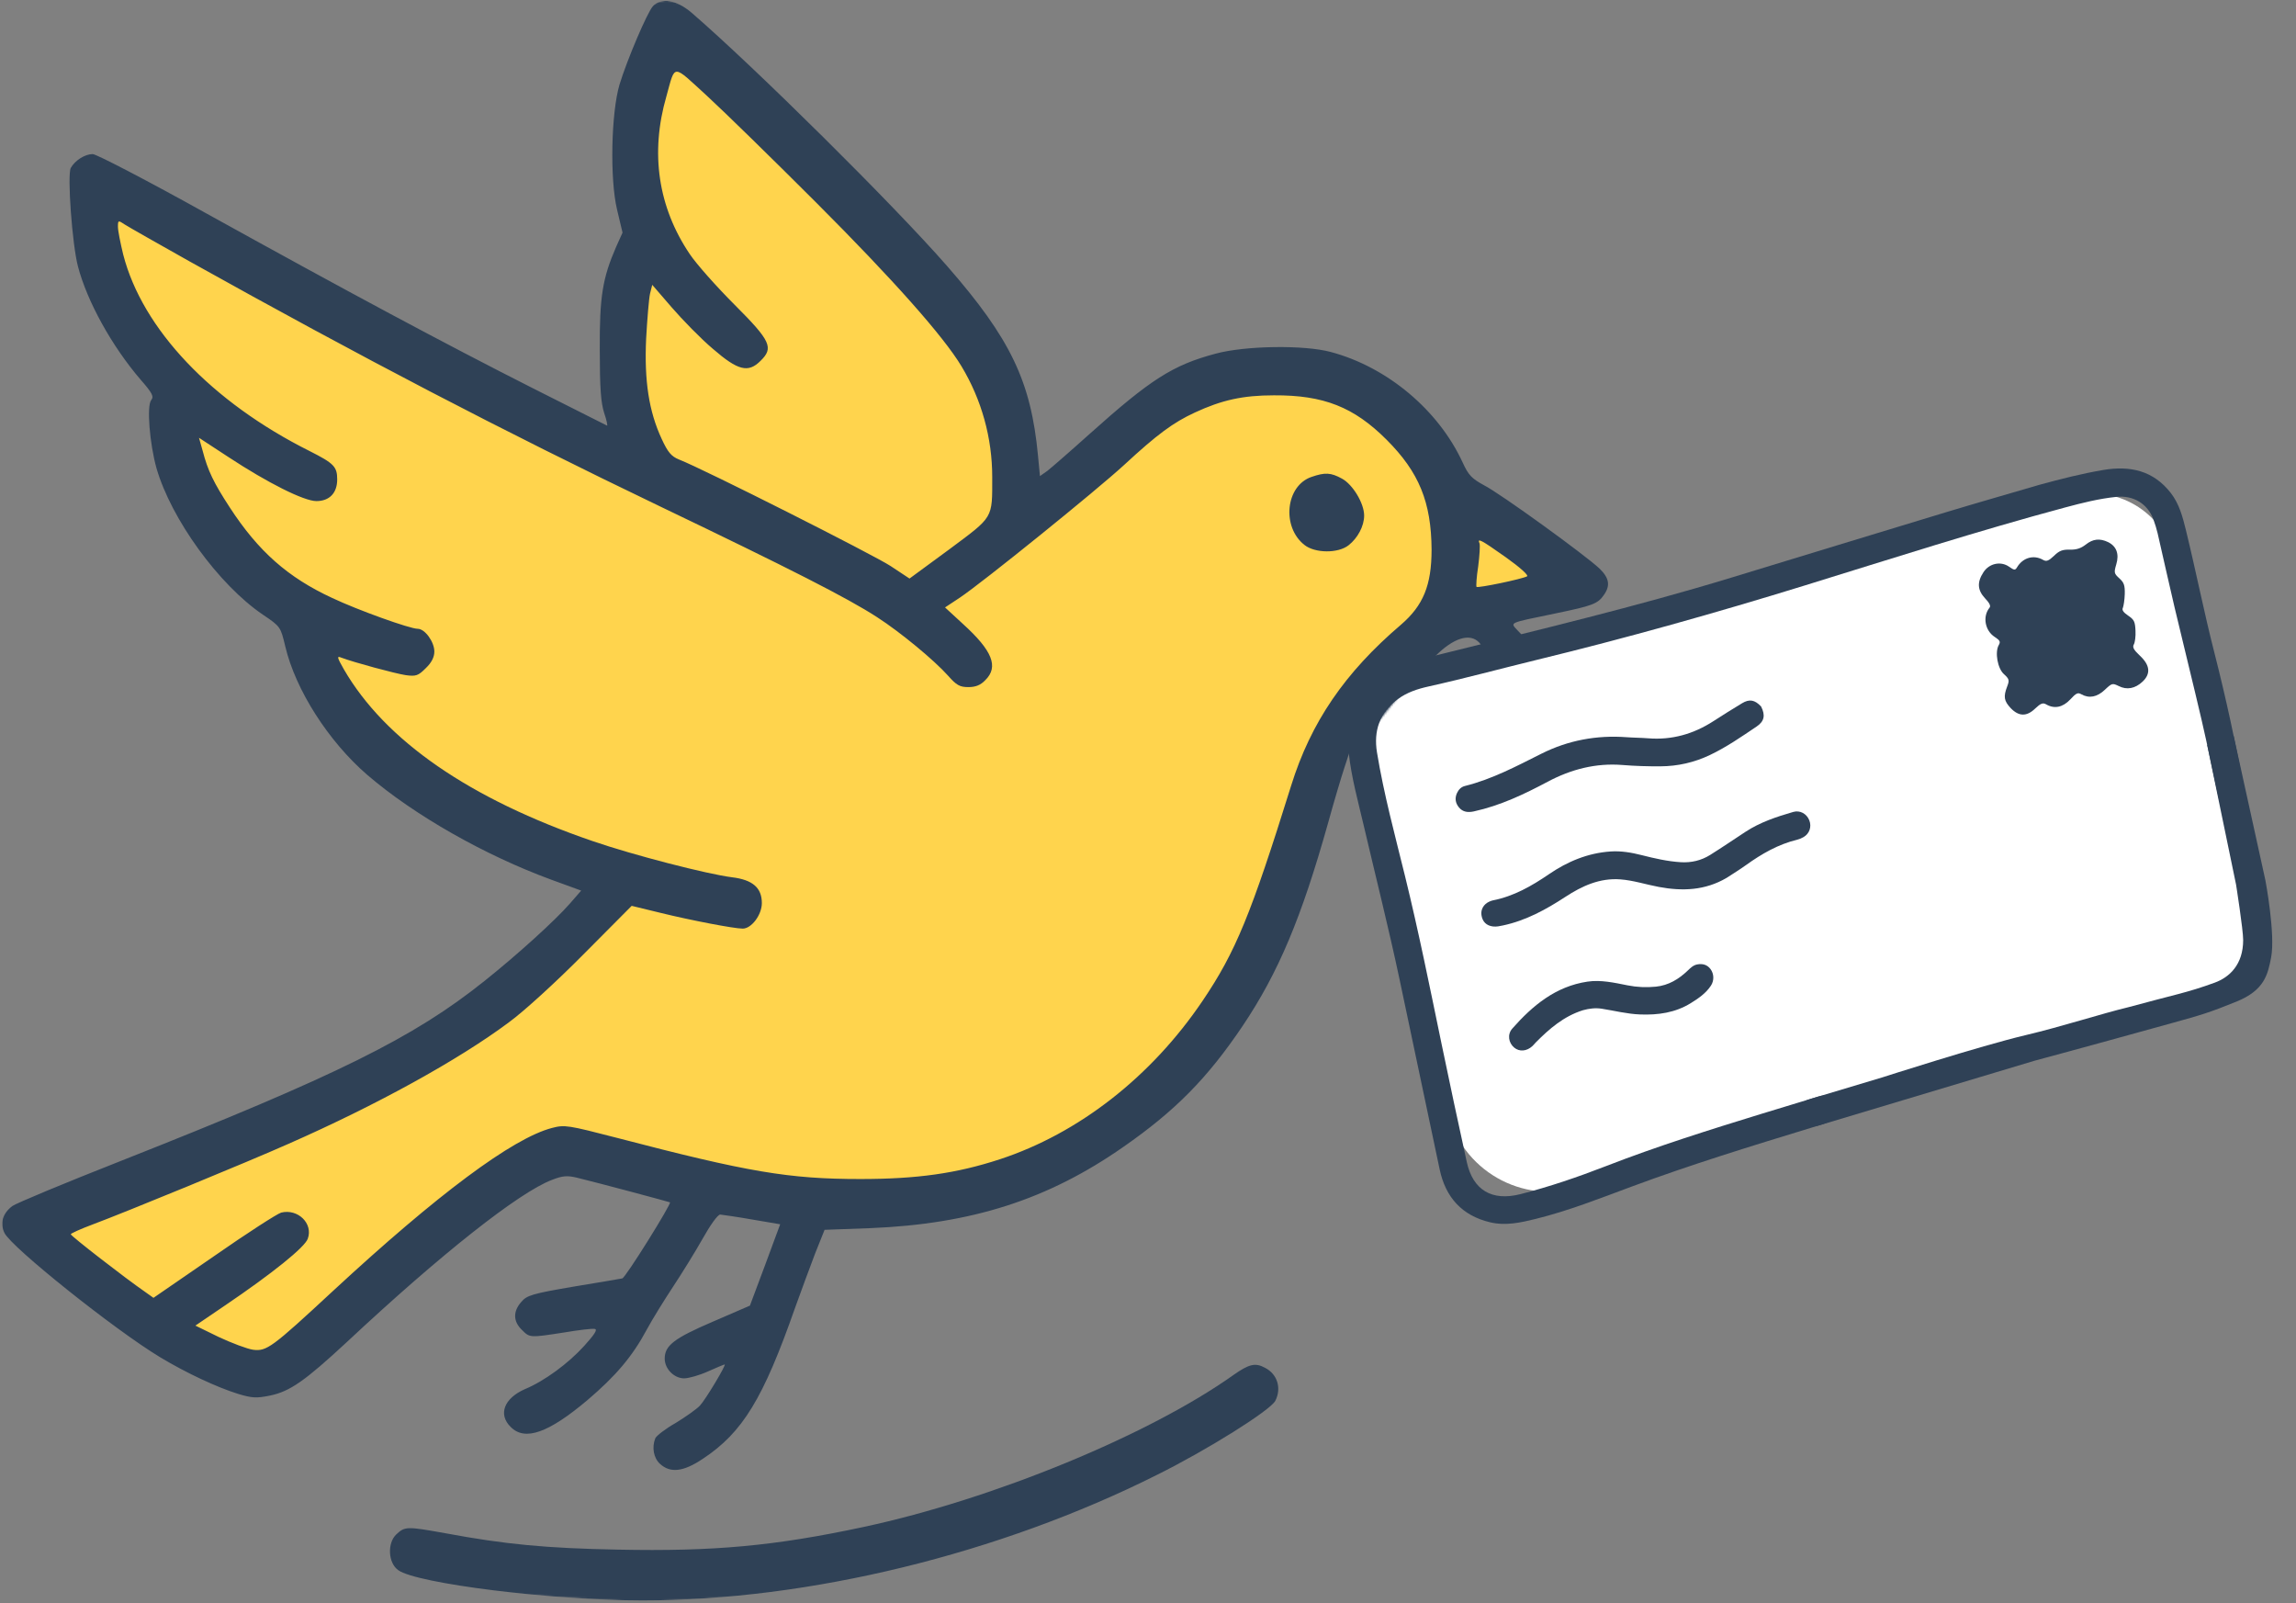 <?xml version="1.0" encoding="UTF-8"?>
<svg fill="none" viewBox="0 0 1103 770" xmlns="http://www.w3.org/2000/svg">
<rect x="0" y="0" width="1103" height="770" fill="#808080" stroke="none"/>
<path d="m658.52 371.3c-4.731-20.826 7.732-41.695 28.312-47.405l307.88-85.424c21.787-6.045 44.257 7.16 49.577 29.139l29.21 120.79 10.02 49.001c4.24 20.703-8.36 41.128-28.76 46.632l-160.88 43.409-134.69 42.586c-27.886 8.816-57.353-8.078-63.831-36.598l-36.831-162.13z" fill="#fff"/>
<path d="m979.79 232.83c10.238-2.796 20.284-5.352 30.564-7.098 13-2.209 24.18 0.29 32.55 11.112 4.01 5.174 5.65 11.428 7.18 17.639 4.81 19.643 8.71 39.498 13.73 59.095 5.62 21.981 10.35 44.16 14.55 66.454 0.13 0.714 0.22 1.443 0.25 2.169 0.16 4.293-1.65 6.903-5.16 7.511-3.51 0.606-6.48-1.458-7.43-5.675-2.87-12.71-5.4-25.494-8.36-38.182-4.21-18.111-8.74-36.149-13.02-54.244-2.8-11.793-5.37-23.637-8.11-35.444-0.51-2.216-1.21-4.399-1.98-6.543-2.77-7.722-9.69-11.81-17.85-10.982-8.39 0.852-16.5 2.907-24.609 5.082-41.963 11.26-83.316 24.559-124.81 37.38-42.717 13.197-85.737 25.292-129.18 35.863-17.277 4.203-34.44 8.87-51.804 12.73-5.255 1.168-10.379 2.81-14.83 6.12-8.7 6.468-11.662 15.184-9.96 25.575 3.288 20.077 8.634 39.702 13.477 59.43 6.539 26.642 11.948 53.525 17.507 80.378 3.933 18.998 8 37.97 12.155 56.92 2.947 13.438 12.017 18.914 25.797 15.399 13.983-3.566 27.635-8.237 41.086-13.461 24.525-9.524 49.603-17.395 74.732-25.119 8.548-2.627 17.109-5.211 25.666-7.808 1.047-0.318 2.091-0.687 3.164-0.872 3.508-0.607 6.356 0.994 7.453 4.106 1.15 3.262 6e-3 6.622-3.243 8.109-2.885 1.32-5.989 2.193-9.038 3.124-29.069 8.871-58.122 17.79-86.626 28.379-15.143 5.625-30.181 11.564-45.903 15.448-7.184 1.775-14.443 3.401-21.884 1.627-13.516-3.222-21.381-11.955-24.226-25.365-6.428-30.306-12.783-60.627-19.199-90.936-5.249-24.794-11.46-49.365-17.235-74.037-2.719-11.619-5.952-23.171-7.248-35.045-1.769-16.201 3.257-30.398 20.551-39.833 7.704-4.203 16.29-5.793 24.694-7.888 46.267-11.537 92.676-22.539 138.32-36.452 34.301-10.456 68.587-20.959 102.91-31.345 15.018-4.544 30.108-8.847 45.38-13.321z" fill="#2F4156"/>
<path d="m829.43 421.65c-10.366 6.067-21.232 6.434-32.527 4.329-6.179-1.152-12.205-3.16-18.492-3.629-9.874-0.736-18.351 3.139-26.377 8.388-9.292 6.077-18.952 11.379-29.959 13.729-1.606 0.343-3.207 0.706-4.865 0.498-3.154-0.397-5.065-2.303-5.523-5.494-0.383-2.665 1.061-5.188 3.692-6.397 0.579-0.265 1.184-0.519 1.804-0.64 9.994-1.958 18.601-6.874 26.872-12.53 8.976-6.138 18.737-10.221 29.696-10.956 5.052-0.339 10.017 0.513 14.892 1.752 6.194 1.574 12.411 3.006 18.805 3.402 5.048 0.312 9.845-0.816 14.128-3.5 5.727-3.589 11.314-7.4 16.97-11.104 7.044-4.614 14.935-7.222 22.928-9.538 3.262-0.945 6.473 0.869 7.721 4.049 1.203 3.063 0.088 6.384-2.792 8.041-0.939 0.54-1.977 0.991-3.027 1.244-9.141 2.206-17.079 6.793-24.629 12.215-2.964 2.129-6.09 4.034-9.317 6.141z" fill="#2F4156"/>
<path d="m846.03 339.32c2.171 4.274 1.52 7.153-2.158 9.626-7.273 4.889-14.484 9.9-22.426 13.676-7.511 3.572-15.44 5.391-23.796 5.432-6.032 0.03-12.051-0.136-18.058-0.627-12.866-1.053-24.807 2.019-36.088 8.028-11.306 6.023-22.834 11.484-35.448 14.244-2.746 0.601-5.319 0.4-7.227-1.971-1.692-2.101-2.025-4.446-0.851-6.921 0.779-1.644 1.998-2.873 3.793-3.32 13.057-3.253 24.821-9.536 36.737-15.502 12.857-6.439 26.553-8.982 40.862-7.917 3.462 0.258 6.926 0.247 10.377 0.526 11.457 0.926 21.852-2.065 31.435-8.268 4.523-2.927 9.089-5.79 13.704-8.569 3.534-2.128 6.131-1.654 9.144 1.563z" fill="#2F4156"/>
<path d="m760.35 485.22c-9.206 2.935-16.063 8.908-22.541 15.43-0.579 0.582-1.077 1.248-1.68 1.803-2.718 2.497-6.217 2.762-8.71 0.691-2.689-2.234-3.417-6.29-0.932-9.111 9.771-11.093 20.892-20.309 36.128-22.57 6.46-0.959 12.899 0.518 19.252 1.778 4.518 0.896 9.056 1.102 13.614 0.64 6.085-0.617 11.014-3.609 15.338-7.763 1.319-1.268 2.665-2.576 4.544-2.921 2.499-0.459 4.74 0.071 6.352 2.213 1.706 2.266 1.843 5.505 0.217 7.98-2.42 3.683-6.011 6.122-9.646 8.379-7.475 4.643-15.774 5.794-24.43 5.457-6.238-0.242-12.247-1.799-18.361-2.753-3.027-0.472-6-0.123-9.145 0.747z" fill="#2F4156"/>
<path d="m1002 261.55c-2.372 1.832-4.502 2.514-7.67 2.435-3.484-0.087-5.084 0.504-7.575 2.963-2.597 2.456-3.663 2.85-5.226 1.971-4.583-2.636-9.798-1.085-12.555 3.574-0.882 1.448-1.304 1.438-3.796-0.305-4.05-2.832-9.574-1.604-12.321 2.634-3.185 4.858-2.857 8.648 0.745 12.52 2.059 2.152 2.867 3.643 2.213 4.467-3.486 4.22-2.284 11.078 2.5 14.139 2.495 1.637 2.796 2.275 1.912 3.829-1.987 3.417-0.6 11.33 2.503 14.034 2.479 2.267 2.674 2.903 1.545 5.816-1.92 4.994-1.548 7 1.642 10.441 3.912 4.089 7.713 4.184 11.827 0.189 2.597-2.456 3.664-2.85 5.226-1.971 3.958 2.305 7.993 1.46 11.574-2.337 2.824-3.082 3.679-3.48 5.345-2.493 3.751 2.089 7.571 1.344 11.251-2.136 3.46-3.275 3.67-3.27 6.7-1.829 3.86 1.987 7.89 1.247 11.47-2.131 4-3.787 3.57-7.894-1.28-12.427-2.99-2.806-3.7-4.084-2.93-5.431 0.55-0.931 0.94-3.863 0.8-6.598-0.21-4.312-0.61-5.267-3.52-7.231-2.28-1.527-3.1-2.703-2.55-3.74 0.34-0.832 0.84-3.866 0.91-6.595 0.11-4.305-0.39-5.578-2.66-7.63-2.48-2.268-2.58-2.691-1.42-6.654 1.5-5.005 0.11-8.716-3.96-10.708-3.97-1.885-7.25-1.546-10.7 1.204z" fill="#2F4156"/>
<path d="m977.35 509.46-104.6 31.379-4.775-12.506 36.381-10.914s46.746-15.041 68.67-20.237c18.013-4.27 36.154-10.233 49.344-13.416 21.6-5.912 28.14-6.886 41.61-11.824 7.05-2.585 13.64-8.641 13.64-20.464 0-5.003-3.41-26.604-3.41-26.604l-13.87-67.078 12.73-4.321 15.24 69.352s4.89 25.922 2.73 37.064c-1.59 8.185-3.19 15.689-16.6 21.146-13.3 5.409-17.49 6.57-30.35 10.135l-0.35 0.098c-45.93 12.733-66.394 18.19-66.394 18.19z" fill="#2F4156"/>
<path d="m266.5 553.5-142 108.5-59-29.5-49.5-46 204-89.5 73-74-64.5-28.5-64-53.5-17-42.5-51-53.5-8.5-49.5-29.5-40-14-65 257 131.5 3.5-160 20-46 146.5 152 19.5 77 107.5-68.5 58 10.5 38 44 70.5 51-77 16.5-46 62-60 136.5-84.5 70-107.5 11-123.5-24.5z" fill="#FFD44D"/>
<mask id="a" x="0" y="0" width="873" height="770" style="mask-type:alpha" maskUnits="userSpaceOnUse">
<path d="m677.5 327.5 6.5-5.5 28.5-10.5 3.5 6.5 20-5.5-5-8.5 25.5-6.25 40.5-20.25 75.5-70.5-19.5-58.5-253-84.5-280-64-296 74.5-23.5 522.5 182.5 165 124 7.5 79-4 106.5-21.5 126.5-47.5 9.5-107 20-226 29-36z" fill="#D9D9D9"/>
</mask>
<g fill="#2F4156" mask="url(#a)">
<path d="m313.6 3.067c-2.667 2.933-12.4 25.733-16 37.6-4 13.6-4.667 45.2-1.2 59.866l2.667 11.2-3.067 6.8c-6.533 15.067-8 23.867-7.867 49.467 0 18.4 0.534 25.467 2.134 30.4 1.2 3.467 1.733 6.267 1.333 6-0.533-0.267-16.666-8.4-36-18.133-42.4-21.467-88-45.867-156.4-83.734-28.267-15.733-52.933-28.533-54.667-28.533-3.733 0-8.533 3.067-10.533 6.667-1.733 3.333 0.667 36.8 3.467 47.333 4.4 16.8 16.267 38.267 30.133 54.4 5.6 6.4 6.4 8 5.067 9.733-2.267 2.667-0.8 20.934 2.533 32.8 7.067 24.4 29.867 55.867 51.067 70.267 8.533 5.733 8.533 5.867 10.8 15.333 4.933 20.8 20.667 45.467 39.333 61.6 22.667 19.467 56.534 38.667 88.534 50.4l14.266 5.2-5.333 6.134c-7.067 8.133-25.467 24.8-41.2 37.333-34 27.2-70.667 45.333-174.67 86.4-26.8 10.533-50.133 20.267-52 21.6-4.667 3.467-6.133 8.133-3.867 12.933 3.333 6.934 52.933 46.534 74.8 59.734 12.667 7.6 27.2 14.4 37.466 17.6 6.667 2 8.8 2.133 15.333 0.8 9.6-2 16.801-7.067 36.934-25.734 45.067-42.133 82.666-71.866 98.533-77.866 5.067-2 7.333-2.134 11.867-1.067 11.466 2.8 44.266 11.6 44.8 11.867 0.8 0.666-21.467 36.4-22.934 36.533-0.133 0-10.4 1.867-22.933 3.867-20.4 3.466-22.933 4.266-25.6 7.466-4 4.534-3.867 9.334 0.267 13.334 3.866 3.866 3.733 3.866 20.133 1.333 7.067-1.2 13.733-2 14.933-1.733 1.467 0.266-0.133 2.666-5.066 8.133-7.734 8.533-19.2 16.933-28.534 20.8-10 4.4-12.933 12.133-6.8 18.133 6.8 6.934 18.134 2.934 36.934-12.933 13.466-11.467 21.466-20.8 28.4-33.733 2.8-5.2 8.533-14.4 12.666-20.667 4.134-6.267 10.534-16.533 14.134-22.933 3.733-6.667 7.333-11.734 8.533-11.734 1.067 0.134 8 1.067 15.467 2.4l13.333 2.267-7.2 19.467-7.333 19.6-17.867 7.733c-18.667 8-23.067 11.467-23.067 17.733 0 4.934 4.534 9.467 9.334 9.467 2.133 0 7.333-1.467 11.466-3.333 4.134-1.867 7.734-3.334 8-3.334 0.934 0-9.2 16.934-11.866 19.734-1.6 1.733-6.934 5.466-11.734 8.4-4.933 2.8-9.2 6.133-9.733 7.333-1.733 4.4-0.8 9.467 2.267 12.267 4.933 4.533 11.2 3.866 20.533-2.4 19.2-12.667 29.067-28.934 44.4-72.667 2.933-8.133 7.2-19.733 9.6-26l4.533-11.333 21.867-0.8c48.933-2 85.467-13.734 121.73-39.067 24.934-17.333 40.4-33.067 57.2-58 17.2-25.6 28.267-51.867 41.067-97.467 2.933-10.666 6.533-22.666 7.867-26.666l2.4-7.334 1.467 5.334c0.8 2.933 2.666 10.4 4.266 16.666 2.267 9.067 15.734 59.867 38 143.33 13.333 49.6 19.6 70.933 21.6 72.4 4 2.933 11.6 1.733 44.267-7.067 17.6-4.8 46.667-12.533 64.533-17.467 54.667-14.666 77.333-20.8 160.27-43.066 44.003-11.867 82.533-22.534 85.463-23.6 3.87-1.334 6.14-3.2 7.07-5.6 1.6-3.867 2.8 0.666-57.2-223.47-11.07-41.733-12-43.467-20.533-43.467-2.267 0-6.267 0.667-8.8 1.467-5.067 1.467-68.667 18.8-183.87 49.867l-72.4 19.6-3.2-3.334c-3.733-4.133-5.2-3.466 17.867-8.266 18.133-3.734 20.533-4.667 23.466-8.934 3.2-4.533 2.534-8.133-2.133-12.666-6.933-6.534-47.6-36-55.466-40-5.867-3.2-7.467-4.8-10.267-10.934-11.6-25.2-36.267-45.866-63.334-53.066-12.799-3.467-41.066-3.067-55.333 0.8-20.533 5.466-31.2 12.266-60.667 38.666-9.2 8.267-18.266 16.134-20.133 17.6l-3.6 2.534-0.933-9.734c-3.334-35.733-13.2-56.266-43.6-91.066-25.734-29.467-92.4-95.467-122.8-121.73-7.334-6.267-14.667-7.467-18.667-3.067zm78.4 94.133c37.2 37.2 61.2 64.267 69.867 78.667 9.733 16.133 14.8 34.533 14.8 53.2 0 20.266 0.8 18.8-20.667 34.8l-19.067 14-9.066-6c-8.134-5.334-89.734-46.534-101.73-51.2-3.6-1.467-5.333-3.467-8.266-9.867-6.134-13.2-8.4-27.867-7.467-48.133 0.533-9.467 1.333-19.2 1.867-21.6l1.066-4.267 9.334 10.8c5.2 6 14 15.067 19.866 20 12 10.4 16.934 11.6 22.8 5.733 6.4-6.266 5.067-9.466-12.4-26.933-8.666-8.667-18.4-19.6-21.6-24.4-15.2-22.533-19.066-48.533-11.2-75.733 4.4-15.733 2.534-15.733 19.6-0.133 8.134 7.467 31.734 30.533 52.267 51.067zm-301.07 28.267c82.934 46.266 150.27 81.333 226.4 117.87 61.734 29.6 89.867 43.867 104 53.067 11.2 7.2 27.467 20.667 34.134 28.133 4 4.534 5.6 5.467 9.733 5.467 3.467 0 5.867-0.933 8.133-3.333 6.534-6.4 3.467-14.134-10.8-27.067l-8.533-7.867 7.067-4.666c10.8-7.2 65.6-51.467 78.933-63.734 15.867-14.666 23.6-20.4 34-25.2 12.934-6 23.067-8.266 38-8.266 23.867-0.134 38.4 5.6 54.133 21.333 15.6 15.6 21.467 30 21.601 52.8 0 17.067-4.001 26.8-14.667 36-27.067 23.067-43.333 46.933-52.8 77.333-19.334 62-26.667 79.867-42.533 103.33-24.667 36.533-59.601 63.733-97.467 76.133-20.8 6.8-39.734 9.467-66.934 9.467-34.4 0-54-3.334-116.8-19.734-23.733-6.133-25.2-6.4-31.333-4.8-18.933 4.934-55.067 31.867-105.2 78.267-29.467 27.333-31.867 29.067-38.4 28.267-2.8-0.4-10.267-3.2-16.533-6.134l-11.2-5.466 13.733-9.334c23.467-15.866 38.934-28.4 40.267-32.4 2.667-7.333-4.8-14.533-12.8-12.533-1.867 0.533-16.4 9.867-32.267 20.933l-29.066 20-4.133-2.933c-9.467-6.533-35.6-26.8-35.6-27.6 0-0.4 4.667-2.533 10.4-4.667 15.733-5.866 74.8-30.133 94.267-38.8 42.133-18.533 81.6-40.266 105.73-58.266 7.2-5.2 23.2-19.867 36-32.8l23.067-23.2 14.266 3.466c14.134 3.467 34.934 7.467 39.067 7.467 4.267 0 9.2-6.667 9.2-12.267 0-7.333-4.4-11.2-14.4-12.4-11.733-1.466-47.467-10.666-66.8-17.333-59.2-20.267-99.733-48.267-119.6-82.533-3.333-5.867-3.467-6.534-1.2-5.6 6 2.266 25.733 7.6 30.933 8.4 4.934 0.666 6.001 0.266 9.6-3.334 2.8-2.666 4.134-5.333 4.134-8 0-4.666-4.534-10.933-8-10.933-3.733 0-28.667-8.933-41.067-14.8-21.333-9.867-35.467-22.4-49.2-43.467-7.733-11.866-10.533-17.6-13.066-27.333l-1.733-6.133 14.267 9.333c18.667 12.267 36.133 21.067 42.133 21.067 6.267 0 10-3.867 10-10.4 0-6.134-1.6-7.734-13.2-13.6-47.2-23.6-80.4-58.667-89.6-94.4-1.333-5.467-2.533-11.467-2.533-13.334 0-3.2 0.133-3.2 3.333-1.066 1.867 1.2 15.733 9.066 30.933 17.6zm632.4 142.13c6.934 4.933 11.2 8.8 10.267 9.2-2.4 1.333-23.6 5.733-24.267 5.067-0.266-0.4 0-4.8 0.8-9.867 0.667-5.067 0.934-10 0.667-10.933-1.2-2.8 0.267-2.134 12.533 6.533zm269.73 7.733c1.733 6.934 15.333 57.867 30.263 113.07 14.8 55.333 26.67 100.67 26.4 100.93-0.66 0.667 0.4 0.4-178.4 48.667-110.67 30-141.2 38-141.87 37.2-0.4-0.267-6.4-22.133-13.467-48.533-38.533-143.47-47.2-177.33-46-178.53 1.734-1.733 7.867-3.466 267.33-73.466 27.867-7.467 51.067-13.334 51.6-12.8 0.534 0.4 2.4 6.533 4.134 13.466zm-282.4 33.334c1.333 1.466 2.133 2.933 1.867 3.066-0.801 0.667-27.867 10.267-28.934 10.267-0.4 0 2.133-3.067 5.733-6.667 8.934-9.066 16.934-11.466 21.334-6.666z"/>
<path d="m630 229.07c-12.4 4.266-14.4 24-3.333 32.666 5.067 4 16.133 4.134 21.2 0.134 4.4-3.467 7.467-9.2 7.467-14.267 0-5.867-5.467-14.933-10.667-17.733-5.333-2.934-8.133-3.067-14.667-0.8z"/>
<path d="m843.33 418c-4.8 1.333-29.6 8-55.334 14.8-25.6 6.667-47.733 13.2-48.933 14.267-3.6 3.066-3.2 11.066 0.667 14.666 1.733 1.6 4.533 2.934 6.133 2.934 3.333 0 107.6-27.067 113.87-29.6 6.933-2.667 8.4-11.067 2.933-16.4-3.867-4-7.333-4-19.333-0.667z"/>
<path d="m823.07 475.07c-44.667 12.133-68.4 19.066-70.267 20.8-2.933 2.666-3.733 8.666-1.466 12.8 3.333 6.266 5.333 6 70.533-11.467 34-9.067 64.933-17.333 68.8-18.533 7.6-2.134 11.333-5.734 11.333-10.934 0-3.466-4.933-9.2-8.666-10.133-1.467-0.4-33.067 7.467-70.267 17.467z"/>
<path d="m592.53 660.4c-40.534 28.8-115.33 59.6-177.47 72.933-42.933 9.2-72.267 11.867-118.13 10.934-34.667-0.667-54.267-2.534-82.934-7.867-18.533-3.333-19.466-3.333-23.6 0.533-4.4 4.134-4 13.734 0.934 17.2 8.8 6.4 74 14.534 117.33 14.534 79.733 0 171.33-22.267 247.33-60.4 24.134-12 54.134-30.8 56.667-35.467 3.067-6 1.067-12.8-4.933-15.867-4.667-2.533-7.6-1.866-15.2 3.467z"/>
</g>
</svg>
